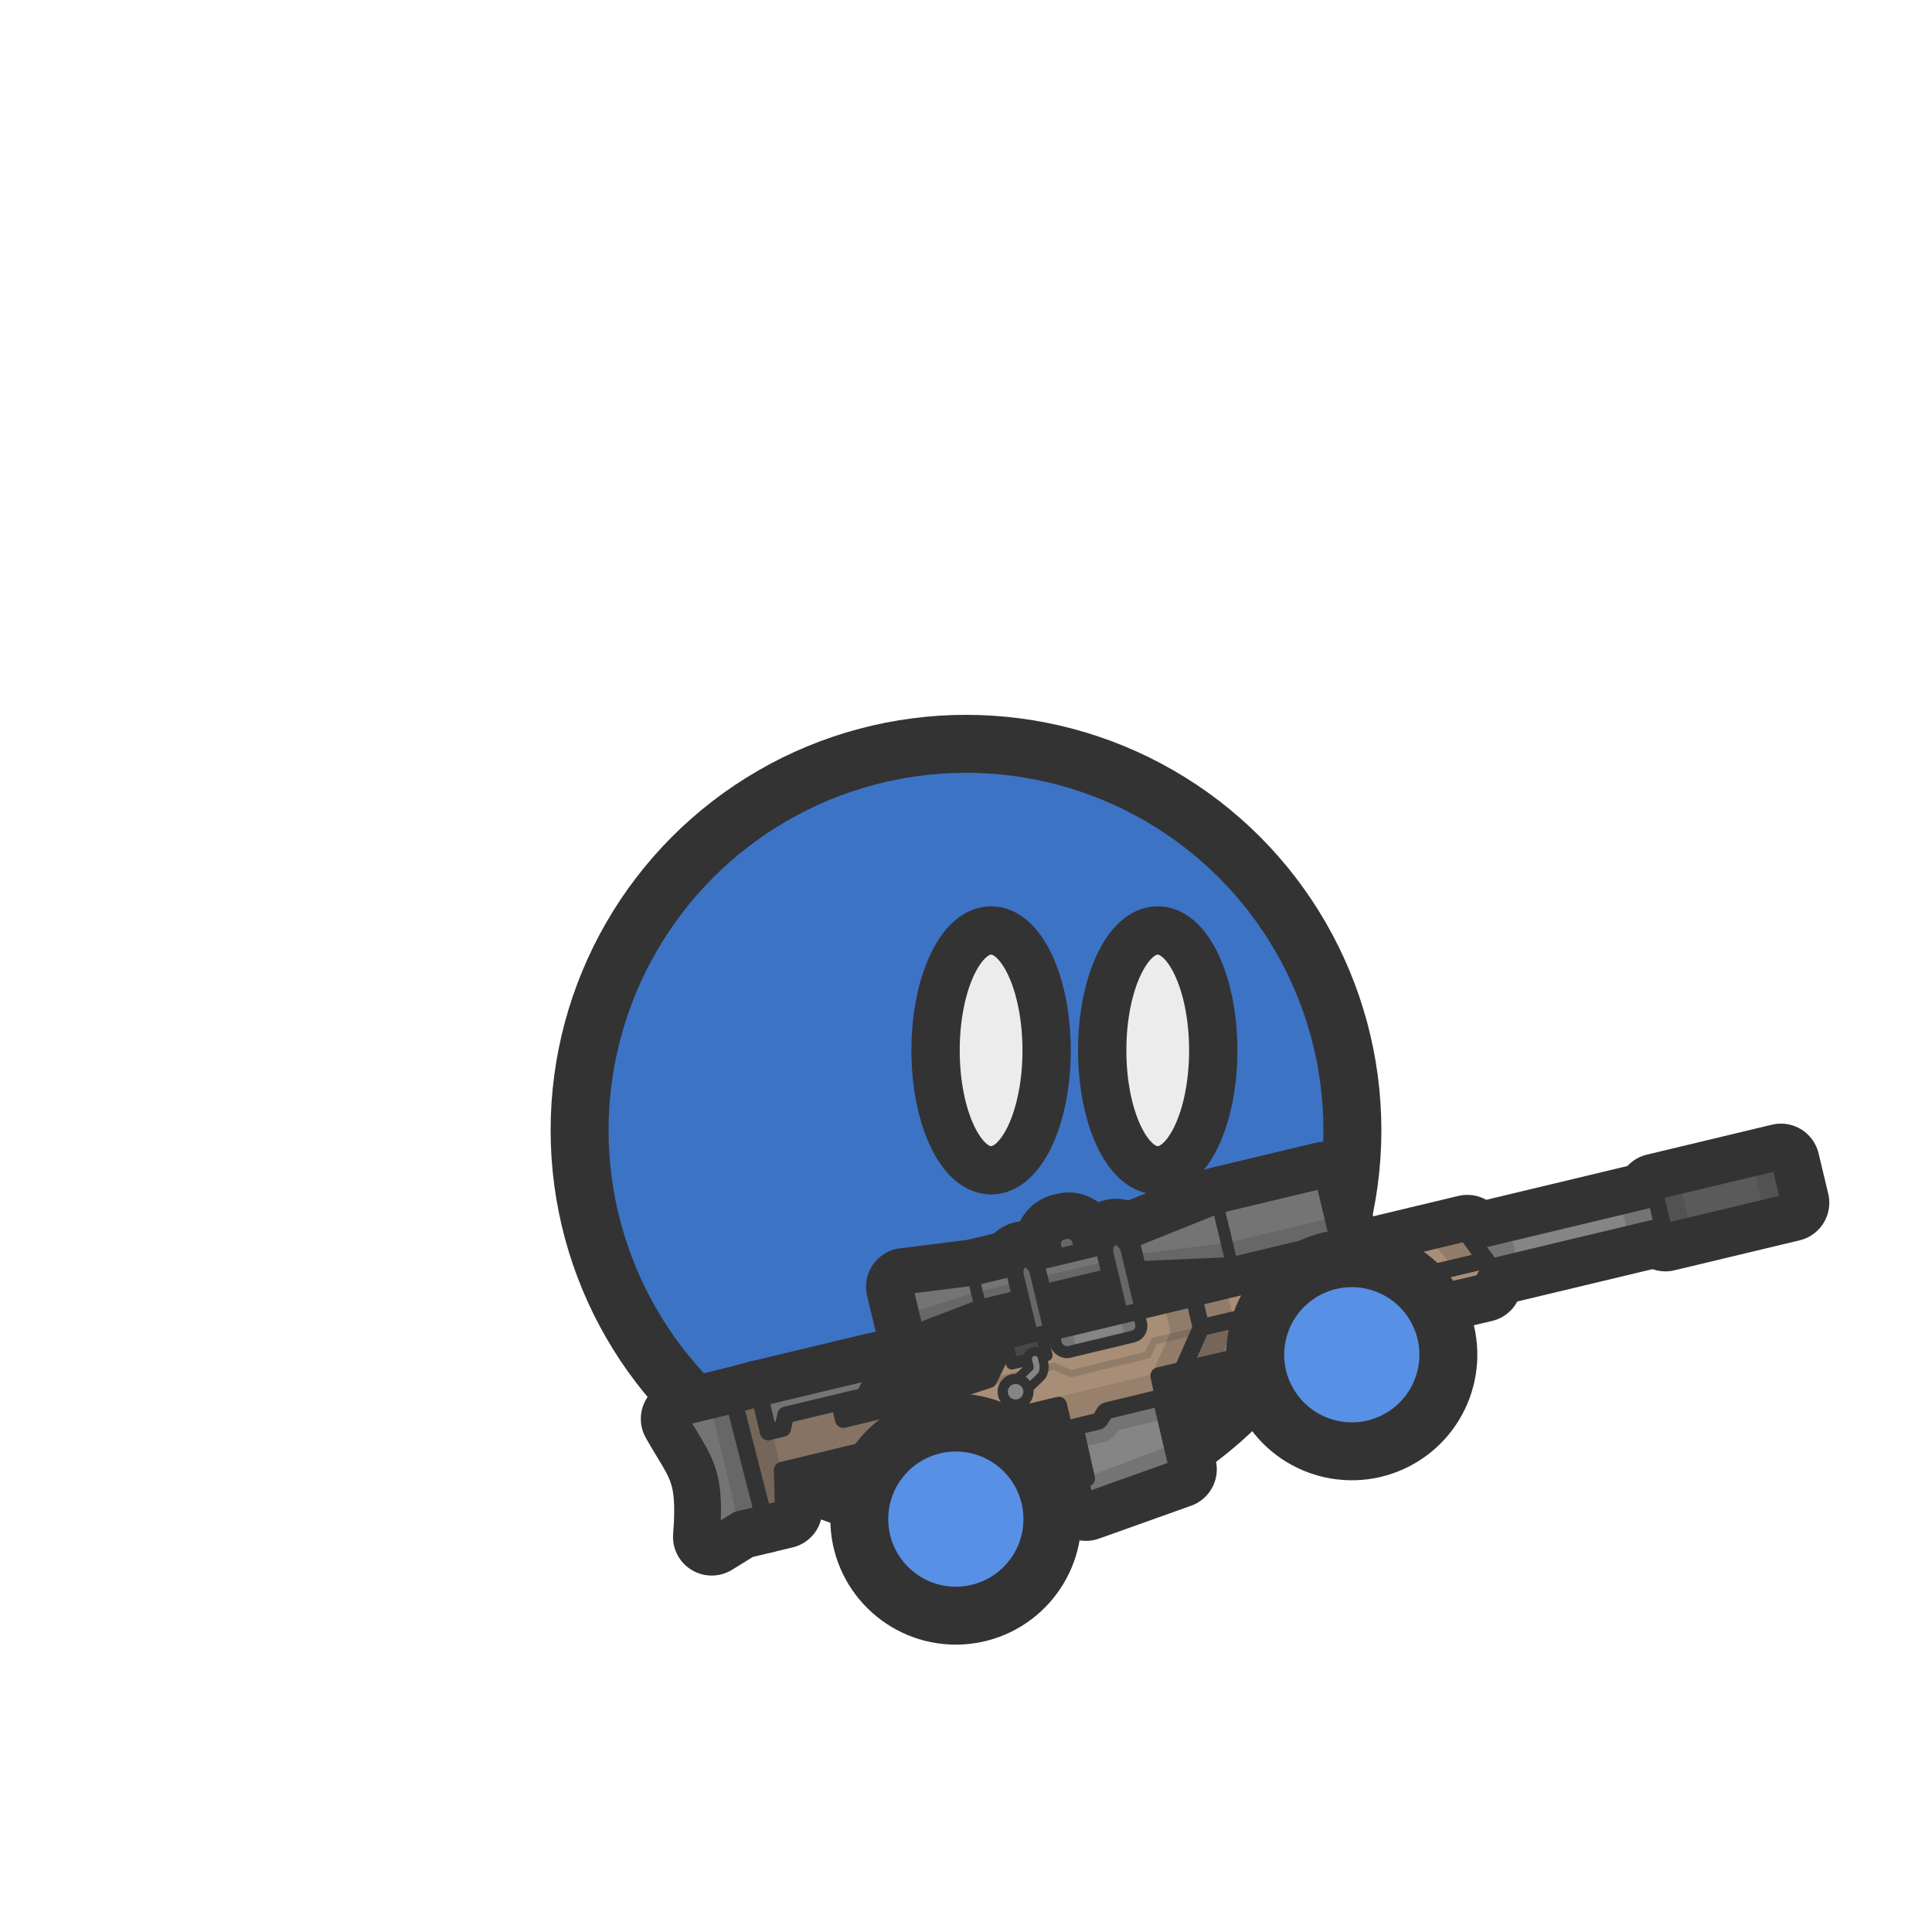<?xml version="1.0" encoding="UTF-8" standalone="no"?>
<!-- Created with Inkscape (http://www.inkscape.org/) -->

<svg
   width="100mm"
   height="100mm"
   viewBox="0 0 100 100"
   version="1.1"
   id="svg1"
   inkscape:version="1.3 (0e150ed, 2023-07-21)"
   sodipodi:docname="pose-scout.svg"
   xmlns:inkscape="http://www.inkscape.org/namespaces/inkscape"
   xmlns:sodipodi="http://sodipodi.sourceforge.net/DTD/sodipodi-0.dtd"
   xmlns="http://www.w3.org/2000/svg"
   xmlns:svg="http://www.w3.org/2000/svg">
  <sodipodi:namedview
     id="namedview1"
     pagecolor="#ffffff"
     bordercolor="#666666"
     borderopacity="1.0"
     inkscape:showpageshadow="2"
     inkscape:pageopacity="0.0"
     inkscape:pagecheckerboard="0"
     inkscape:deskcolor="#d1d1d1"
     inkscape:document-units="mm"
     inkscape:zoom="3.1732824"
     inkscape:cx="197.27208"
     inkscape:cy="235.40294"
     inkscape:window-width="1440"
     inkscape:window-height="765"
     inkscape:window-x="0"
     inkscape:window-y="25"
     inkscape:window-maximized="1"
     inkscape:current-layer="layer1" />
  <defs
     id="defs1" />
  <g
     inkscape:label="Layer 1"
     inkscape:groupmode="layer"
     id="layer1">
    <circle
       style="fill:#3d73c5;fill-opacity:1;stroke:#333333;stroke-width:3;stroke-linecap:round;stroke-linejoin:round;stroke-dasharray:none"
       id="path2"
       cx="50"
       cy="58.5"
       r="20" />
    <g
       id="g3"
       transform="matrix(-1,0,0,1,112.549,5.299)"
       style="stroke-width:2.5;stroke-dasharray:none">
      <g
         id="g6">
        <ellipse
           style="fill:#ececec;fill-opacity:1;stroke:#333333;stroke-width:2.5;stroke-linecap:round;stroke-linejoin:round;stroke-dasharray:none"
           id="path3"
           cx="61.25"
           cy="49.069"
           rx="2.874"
           ry="6.208" />
        <ellipse
           style="fill:#ececec;fill-opacity:1;stroke:#333333;stroke-width:2.5;stroke-linecap:round;stroke-linejoin:round;stroke-dasharray:none"
           id="path3-0"
           cx="52.625"
           cy="49.069"
           rx="2.874"
           ry="6.208" />
      </g>
    </g>
    <g
       id="g4"
       transform="matrix(-0.853,-0.521,-0.521,0.853,119.68,29.414)">
      <g
         id="g1"
         transform="matrix(-0.709,-0.706,-0.706,0.709,169.007,96.539)">
        <g
           id="g2"
           transform="matrix(0.124,0,0,0.124,95.908,31.056)"
           style="stroke-width:32.293;stroke-dasharray:none">
          <rect
             style="fill:none;fill-opacity:1;fill-rule:evenodd;stroke:#333333;stroke-width:32.293;stroke-linecap:round;stroke-linejoin:round;stroke-miterlimit:4;stroke-dasharray:none;stroke-dashoffset:188.976;stroke-opacity:1"
             id="rect51624-6"
             width="11.871"
             height="11.522"
             x="163.927"
             y="307.435"
             ry="5.237" />
          <path
             style="fill:none;fill-opacity:1;stroke:#333333;stroke-width:32.293;stroke-linecap:butt;stroke-linejoin:round;stroke-miterlimit:4;stroke-dasharray:none;stroke-opacity:1"
             d="m 99.702,334.33 28.891,-3.852 h 68.697 l 37.666,7.276 h 45.584 v -25.895 h -45.584 l -37.666,5.564 h -68.697 l -28.891,-3.21 z"
             id="path47937-6" />
          <rect
             style="fill:none;fill-opacity:1;fill-rule:evenodd;stroke:#333333;stroke-width:32.293;stroke-linecap:round;stroke-linejoin:round;stroke-miterlimit:4;stroke-dasharray:none;stroke-dashoffset:188.976;stroke-opacity:1"
             id="rect53215-4"
             width="9.552"
             height="39.62"
             x="145.872"
             y="314.916"
             ry="6.179" />
          <rect
             style="fill:none;fill-opacity:1;fill-rule:evenodd;stroke:#333333;stroke-width:32.293;stroke-linecap:round;stroke-linejoin:round;stroke-miterlimit:4;stroke-dasharray:none;stroke-dashoffset:188.976;stroke-opacity:1"
             id="rect53215-8-0"
             width="10.09"
             height="42.148"
             x="184.458"
             y="314.647"
             ry="6.574" />
          <rect
             style="fill:none;fill-opacity:1;fill-rule:evenodd;stroke:#333333;stroke-width:32.293;stroke-linecap:round;stroke-linejoin:round;stroke-miterlimit:4;stroke-dasharray:none;stroke-dashoffset:188.976;stroke-opacity:1"
             id="rect26675-8"
             width="133"
             height="12"
             x="332.872"
             y="351.59" />
          <path
             style="fill:none;fill-opacity:1;stroke:#333333;stroke-width:32.293;stroke-linecap:butt;stroke-linejoin:round;stroke-miterlimit:4;stroke-dasharray:none;stroke-opacity:1"
             d="m 98.738,413.301 c 8.12,-23.776 16.241,-35.847 16.241,-35.847 l 14.778,0.219 -0.267,10.889 -2.001,1.315 -0.424,0.321 -0.365,0.365 -0.526,0.73 -0.614,1.461 -0.131,0.614 0.015,1.49 0.058,1.549 -1.023,1.11 -0.701,0.993 -0.394,0.833 -0.278,1.081 -0.161,1.081 0.058,1.505 0.073,0.657 -1.096,1.373 -0.794,1.334 -0.374,0.86 -0.224,0.823 -0.037,1.72 0.15,1.533 -2.244,5.348 c 0,0 -17.906,3.162 -19.719,-3.358 z"
             id="path16837-2"
             sodipodi:nodetypes="ccccccccccccccccccccccccccc" />
          <path
             style="fill:none;fill-opacity:1;stroke:#333333;stroke-width:32.293;stroke-linecap:butt;stroke-linejoin:round;stroke-miterlimit:4;stroke-dasharray:none;stroke-opacity:1"
             d="m 114.979,377.454 -14.417,-0.168 0.449,-14.802 23.922,-1.944 10.961,-13.238 h 80.418 v 12.642 l 122.382,0.351 -0.176,4.704 -3.687,4.038 -61.538,-0.176 4.6e-4,2.317 -5.968,4.417 -72.919,-0.186 -0.186,6.602 1.243,1.119 -0.062,1.616 -25.301,-0.124 -0.622,0.062 -0.497,0.249 -1.989,2.051 -0.808,0.746 -0.746,0.373 -14.609,0.062 v -10.519 l -21.072,0.025 z"
             id="path17129-0"
             sodipodi:nodetypes="ccccccccccccccccccccccccccc" />
          <path
             style="fill:none;stroke:#333333;stroke-width:32.293;stroke-linecap:butt;stroke-linejoin:miter;stroke-miterlimit:4;stroke-dasharray:none;stroke-opacity:1"
             d="m 129.49,389.19 21.339,-4.6e-4"
             id="path19237-6"
             sodipodi:nodetypes="cc" />
          <path
             style="fill:none;fill-opacity:1;stroke:#333333;stroke-width:32.293;stroke-linecap:butt;stroke-linejoin:round;stroke-miterlimit:4;stroke-dasharray:none;stroke-opacity:1"
             d="m 216.311,347.303 116.928,-3.1e-4 5.454,12.994 -122.382,-0.351 z"
             id="path21545-0"
             sodipodi:nodetypes="ccccc" />
          <path
             style="fill:none;fill-opacity:1;stroke:#333333;stroke-width:32.293;stroke-linecap:butt;stroke-linejoin:round;stroke-miterlimit:4;stroke-dasharray:none;stroke-opacity:1"
             d="m 155.383,388.09 -0.303,22.055 -2.726,0.606 v 8.535 l 40.59,-4.392 0.127,-30.371 -22.971,0.101 -1.119,0.311 -2.797,2.797 -0.746,0.373 z"
             id="path24105-7"
             sodipodi:nodetypes="ccccccccccc" />
          <rect
             style="fill:none;fill-opacity:1;fill-rule:evenodd;stroke:#333333;stroke-width:32.293;stroke-linecap:round;stroke-linejoin:round;stroke-miterlimit:4;stroke-dasharray:none;stroke-dashoffset:188.976;stroke-opacity:1"
             id="rect29902-2"
             width="53.713"
             height="17.335"
             x="413.755"
             y="348.862" />
          <path
             style="fill:none;fill-opacity:1;stroke:#333333;stroke-width:32.293;stroke-linecap:butt;stroke-linejoin:round;stroke-miterlimit:4;stroke-dasharray:none;stroke-opacity:1"
             d="m 100.562,377.286 c 0.449,-0.268 -68.36,-0.098 -68.36,-0.098 l -3.323,15.803 h -8.808 l -0.767,-47.033 10.991,-0.256 3.64e-4,14.57 6.134,-0.754 2.556,-4.857 23.005,-1.3e-4 v 7.912 l 39.02,-0.089 z"
             id="path41949-9"
             sodipodi:nodetypes="ccccccccccccc" />
          <path
             style="fill:none;fill-opacity:1;stroke:#333333;stroke-width:32.293;stroke-linecap:butt;stroke-linejoin:round;stroke-miterlimit:4;stroke-dasharray:none;stroke-opacity:1"
             d="m 30.294,345.703 50.867,1.1e-4 -8.691,9.387 -10.48,-10e-5 -23.005,1.3e-4 -2.556,5.183 H 30.295 Z"
             id="path43683-8"
             sodipodi:nodetypes="cccccccc" />
          <path
             style="fill:none;fill-opacity:1;stroke:#333333;stroke-width:32.293;stroke-linecap:butt;stroke-linejoin:round;stroke-miterlimit:4;stroke-dasharray:none;stroke-opacity:1"
             d="m 20.07,392.991 -10.776,-2e-4 -12.244,4.007 c 8.878,-27.071 3.879,-31.874 -1.597,-51.04 l 23.85,5e-4 z"
             id="path46394-1"
             sodipodi:nodetypes="cccccc" />
        </g>
        <rect
           style="fill:#676767;fill-opacity:1;fill-rule:evenodd;stroke:#333333;stroke-width:0.867;stroke-linecap:round;stroke-linejoin:round;stroke-miterlimit:4;stroke-dasharray:none;stroke-dashoffset:188.976;stroke-opacity:1"
           id="rect51624"
           width="1.47"
           height="1.427"
           x="116.213"
           y="69.136"
           ry="0.649" />
        <path
           style="fill:#747474;fill-opacity:1;stroke:#333333;stroke-width:0.867;stroke-linecap:butt;stroke-linejoin:round;stroke-miterlimit:4;stroke-dasharray:none;stroke-opacity:1"
           d="m 108.258,72.468 3.579,-0.477 h 8.509 l 4.665,0.901 h 5.646 v -3.208 h -5.646 l -4.665,0.689 h -8.509 l -3.579,-0.398 z"
           id="path47937" />
        <path
           style="fill:none;stroke:#333333;stroke-width:0.619;stroke-linecap:butt;stroke-linejoin:miter;stroke-miterlimit:4;stroke-dasharray:none;stroke-opacity:1"
           d="M 111.837,71.99 V 70.373"
           id="path50700" />
        <path
           style="fill:none;stroke:#333333;stroke-width:0.619;stroke-linecap:butt;stroke-linejoin:miter;stroke-miterlimit:4;stroke-dasharray:none;stroke-opacity:1"
           d="m 120.346,70.373 v 1.617"
           id="path50801" />
        <path
           style="fill:none;stroke:#333333;stroke-width:0.619;stroke-linecap:butt;stroke-linejoin:miter;stroke-miterlimit:4;stroke-dasharray:none;stroke-opacity:1"
           d="M 125.011,69.684 V 72.892"
           id="path50902" />
        <path
           style="fill:#333333;fill-opacity:0.2;stroke:#000000;stroke-width:0;stroke-linecap:butt;stroke-linejoin:miter;stroke-miterlimit:4;stroke-dasharray:none;stroke-opacity:1"
           d="m 130.658,72.892 0.028,-1.197 h -5.662 l -4.638,-0.521 -8.623,-0.022 -3.593,0.261 0.089,1.055 3.579,-0.477 h 8.509 l 4.665,0.901 z"
           id="path51322"
           sodipodi:nodetypes="ccccccccccc" />
        <rect
           style="fill:#676767;fill-opacity:1;fill-rule:evenodd;stroke:#333333;stroke-width:0.867;stroke-linecap:round;stroke-linejoin:round;stroke-miterlimit:4;stroke-dasharray:none;stroke-dashoffset:188.976;stroke-opacity:1"
           id="rect53215"
           width="1.183"
           height="4.908"
           x="113.977"
           y="70.063"
           ry="0.765" />
        <rect
           style="fill:#676767;fill-opacity:1;fill-rule:evenodd;stroke:#333333;stroke-width:0.867;stroke-linecap:round;stroke-linejoin:round;stroke-miterlimit:4;stroke-dasharray:none;stroke-dashoffset:188.976;stroke-opacity:1"
           id="rect53215-8"
           width="1.25"
           height="5.221"
           x="118.756"
           y="70.029"
           ry="0.814" />
        <rect
           style="fill:#858585;fill-opacity:1;fill-rule:evenodd;stroke:#333333;stroke-width:0.867;stroke-linecap:round;stroke-linejoin:round;stroke-miterlimit:4;stroke-dasharray:none;stroke-dashoffset:188.976;stroke-opacity:1"
           id="rect26675"
           width="16.474"
           height="1.486"
           x="137.14"
           y="74.605" />
        <path
           style="fill:#a98e77;fill-opacity:1;stroke:#333333;stroke-width:0.867;stroke-linecap:butt;stroke-linejoin:round;stroke-miterlimit:4;stroke-dasharray:none;stroke-opacity:1"
           d="m 110.15,77.809 -1.786,-0.021 0.056,-1.833 2.963,-0.241 1.358,-1.64 h 9.961 v 1.566 l 15.159,0.043 -0.022,0.583 -0.457,0.5 -7.622,-0.022 5e-5,0.287 -0.739,0.547 -9.032,-0.023 -0.023,0.818 0.154,0.139 -0.008,0.2 -3.134,-0.015 -0.077,0.008 -0.062,0.031 -0.246,0.254 -0.1,0.092 -0.092,0.046 -1.81,0.008 v -1.303 l -2.61,0.003 z"
           id="path17129"
           sodipodi:nodetypes="ccccccccccccccccccccccccccc" />
        <path
           style="fill:#333333;fill-opacity:0.3;stroke:#333333;stroke-width:0.867;stroke-linecap:butt;stroke-linejoin:round;stroke-miterlimit:4;stroke-dasharray:none;stroke-opacity:1"
           d="m 122.702,75.64 -1.458,1.916 7.777,0.023 0.739,-0.547 v -0.287 l -0.903,-1.101 z"
           id="path17706"
           sodipodi:nodetypes="ccccccc" />
        <rect
           style="fill:#858585;fill-opacity:1;fill-rule:evenodd;stroke:#333333;stroke-width:0.619;stroke-linecap:round;stroke-linejoin:round;stroke-miterlimit:4;stroke-dasharray:none;stroke-dashoffset:188.976;stroke-opacity:1"
           id="rect18065"
           width="4.535"
           height="1.244"
           x="115.193"
           y="74.036"
           ry="0.562" />
        <path
           style="fill:none;stroke:#333333;stroke-width:0.867;stroke-linecap:round;stroke-linejoin:round;stroke-miterlimit:4;stroke-dasharray:none;stroke-opacity:1"
           d="m 112.741,74.075 h 9.961"
           id="path18232" />
        <path
           style="fill:none;stroke:#333333;stroke-width:0.619;stroke-linecap:butt;stroke-linejoin:miter;stroke-miterlimit:4;stroke-dasharray:none;stroke-opacity:1"
           d="m 111.948,79.263 2.643,-5.7e-5"
           id="path19237"
           sodipodi:nodetypes="cc" />
        <path
           style="fill:#333333;fill-opacity:0.15;stroke:#000000;stroke-width:0;stroke-linecap:butt;stroke-linejoin:miter;stroke-miterlimit:4;stroke-dasharray:none;stroke-opacity:1"
           d="m 114.625,77.414 5.054,10e-7 -0.019,1.301 -2.82,0.021 -0.439,0.393 -1.81,0.008 z"
           id="path20039"
           sodipodi:nodetypes="ccccccc" />
        <rect
           style="fill:#484848;fill-opacity:1;fill-rule:evenodd;stroke:#333333;stroke-width:0.619;stroke-linecap:round;stroke-linejoin:round;stroke-miterlimit:4;stroke-dasharray:none;stroke-dashoffset:188.976;stroke-opacity:1"
           id="rect20292"
           width="1.848"
           height="1.102"
           x="112.741"
           y="74.075"
           ry="0" />
        <path
           style="fill:none;stroke:#333333;stroke-width:0.372;stroke-linecap:butt;stroke-linejoin:miter;stroke-miterlimit:4;stroke-dasharray:none;stroke-opacity:0.2"
           d="m 111.383,75.831 3.442,-0.015 0.759,0.584 4.085,-0.019 0.525,-0.622 2.508,-2.47e-4"
           id="path21055" />
        <path
           style="fill:#a98e77;fill-opacity:1;stroke:#333333;stroke-width:0.867;stroke-linecap:butt;stroke-linejoin:round;stroke-miterlimit:4;stroke-dasharray:none;stroke-opacity:1"
           d="m 122.702,74.075 14.483,-3.8e-5 0.676,1.609 -15.159,-0.043 z"
           id="path21545"
           sodipodi:nodetypes="ccccc" />
        <path
           style="fill:#858585;fill-opacity:1;stroke:#333333;stroke-width:0.867;stroke-linecap:butt;stroke-linejoin:round;stroke-miterlimit:4;stroke-dasharray:none;stroke-opacity:1"
           d="m 115.155,79.127 -0.037,2.732 -0.338,0.075 v 1.057 l 5.028,-0.544 0.016,-3.762 -2.845,0.012 -0.139,0.038 -0.346,0.346 -0.092,0.046 z"
           id="path24105"
           sodipodi:nodetypes="ccccccccccc" />
        <rect
           style="fill:#333333;fill-opacity:0.2;fill-rule:evenodd;stroke:#333333;stroke-width:0;stroke-linecap:round;stroke-linejoin:round;stroke-miterlimit:4;stroke-dasharray:none;stroke-dashoffset:188.976;stroke-opacity:1"
           id="rect25521"
           width="1.307"
           height="1.8"
           x="108.42"
           y="75.955" />
        <path
           style="fill:#333333;fill-opacity:0.2;stroke:#000000;stroke-width:0;stroke-linecap:butt;stroke-linejoin:miter;stroke-miterlimit:4;stroke-dasharray:none;stroke-opacity:1"
           d="m 122.702,74.075 v 1.566 l -1.458,1.916 2.006,0.011 1.177,-1.741 0.016,-1.71 z"
           id="path25600" />
        <path
           style="fill:#333333;fill-opacity:0.2;stroke:#000000;stroke-width:0;stroke-linecap:butt;stroke-linejoin:miter;stroke-miterlimit:4;stroke-dasharray:none;stroke-opacity:1"
           d="m 128.567,77.316 -1.004,-1.318 1.522,-0.016 0.675,0.762 -0.739,0.834 z"
           id="path25635" />
        <path
           style="fill:#333333;fill-opacity:0.2;stroke:#000000;stroke-width:0;stroke-linecap:butt;stroke-linejoin:miter;stroke-miterlimit:4;stroke-dasharray:none;stroke-opacity:1"
           d="m 137.185,74.074 0.676,1.609 -1.733,0.016 -0.753,-1.584 z"
           id="path25670" />
        <circle
           style="fill:#333333;fill-opacity:0.2;fill-rule:evenodd;stroke:#333333;stroke-width:0;stroke-linecap:round;stroke-linejoin:round;stroke-miterlimit:4;stroke-dasharray:none;stroke-dashoffset:188.976;stroke-opacity:1"
           id="path25807"
           cx="124.464"
           cy="76.402"
           r="0.124" />
        <circle
           style="fill:#333333;fill-opacity:0.2;fill-rule:evenodd;stroke:#333333;stroke-width:0;stroke-linecap:round;stroke-linejoin:round;stroke-miterlimit:4;stroke-dasharray:none;stroke-dashoffset:188.976;stroke-opacity:1"
           id="path25807-3"
           cx="124.96"
           cy="76.402"
           r="0.124" />
        <circle
           style="fill:#333333;fill-opacity:0.2;fill-rule:evenodd;stroke:#333333;stroke-width:0;stroke-linecap:round;stroke-linejoin:round;stroke-miterlimit:4;stroke-dasharray:none;stroke-dashoffset:188.976;stroke-opacity:1"
           id="path25807-3-9"
           cx="125.455"
           cy="76.402"
           r="0.124" />
        <circle
           style="fill:#333333;fill-opacity:0.2;fill-rule:evenodd;stroke:#333333;stroke-width:0;stroke-linecap:round;stroke-linejoin:round;stroke-miterlimit:4;stroke-dasharray:none;stroke-dashoffset:188.976;stroke-opacity:1"
           id="path25807-34"
           cx="125.951"
           cy="76.402"
           r="0.124" />
        <circle
           style="fill:#333333;fill-opacity:0.2;fill-rule:evenodd;stroke:#333333;stroke-width:0;stroke-linecap:round;stroke-linejoin:round;stroke-miterlimit:4;stroke-dasharray:none;stroke-dashoffset:188.976;stroke-opacity:1"
           id="path25807-3-5"
           cx="126.446"
           cy="76.402"
           r="0.124" />
        <circle
           style="fill:#333333;fill-opacity:0.2;fill-rule:evenodd;stroke:#333333;stroke-width:0;stroke-linecap:round;stroke-linejoin:round;stroke-miterlimit:4;stroke-dasharray:none;stroke-dashoffset:188.976;stroke-opacity:1"
           id="path25807-3-9-4"
           cx="126.942"
           cy="76.402"
           r="0.124" />
        <circle
           style="fill:#333333;fill-opacity:0.2;fill-rule:evenodd;stroke:#333333;stroke-width:0;stroke-linecap:round;stroke-linejoin:round;stroke-miterlimit:4;stroke-dasharray:none;stroke-dashoffset:188.976;stroke-opacity:1"
           id="path25807-3-5-2"
           cx="127.437"
           cy="76.402"
           r="0.124" />
        <circle
           style="fill:#333333;fill-opacity:0.2;fill-rule:evenodd;stroke:#333333;stroke-width:0;stroke-linecap:round;stroke-linejoin:round;stroke-miterlimit:4;stroke-dasharray:none;stroke-dashoffset:188.976;stroke-opacity:1"
           id="path25807-3-5-2-59"
           cx="127.189"
           cy="76.773"
           r="0.124" />
        <circle
           style="fill:#333333;fill-opacity:0.2;fill-rule:evenodd;stroke:#333333;stroke-width:0;stroke-linecap:round;stroke-linejoin:round;stroke-miterlimit:4;stroke-dasharray:none;stroke-dashoffset:188.976;stroke-opacity:1"
           id="path25807-3-6"
           cx="124.217"
           cy="76.773"
           r="0.124" />
        <circle
           style="fill:#333333;fill-opacity:0.2;fill-rule:evenodd;stroke:#333333;stroke-width:0;stroke-linecap:round;stroke-linejoin:round;stroke-miterlimit:4;stroke-dasharray:none;stroke-dashoffset:188.976;stroke-opacity:1"
           id="path25807-3-9-41"
           cx="124.712"
           cy="76.773"
           r="0.124" />
        <circle
           style="fill:#333333;fill-opacity:0.2;fill-rule:evenodd;stroke:#333333;stroke-width:0;stroke-linecap:round;stroke-linejoin:round;stroke-miterlimit:4;stroke-dasharray:none;stroke-dashoffset:188.976;stroke-opacity:1"
           id="path25807-34-3"
           cx="125.207"
           cy="76.773"
           r="0.124" />
        <circle
           style="fill:#333333;fill-opacity:0.2;fill-rule:evenodd;stroke:#333333;stroke-width:0;stroke-linecap:round;stroke-linejoin:round;stroke-miterlimit:4;stroke-dasharray:none;stroke-dashoffset:188.976;stroke-opacity:1"
           id="path25807-3-5-3"
           cx="125.703"
           cy="76.773"
           r="0.124" />
        <circle
           style="fill:#333333;fill-opacity:0.2;fill-rule:evenodd;stroke:#333333;stroke-width:0;stroke-linecap:round;stroke-linejoin:round;stroke-miterlimit:4;stroke-dasharray:none;stroke-dashoffset:188.976;stroke-opacity:1"
           id="path25807-3-9-4-5"
           cx="126.198"
           cy="76.773"
           r="0.124" />
        <circle
           style="fill:#333333;fill-opacity:0.2;fill-rule:evenodd;stroke:#333333;stroke-width:0;stroke-linecap:round;stroke-linejoin:round;stroke-miterlimit:4;stroke-dasharray:none;stroke-dashoffset:188.976;stroke-opacity:1"
           id="path25807-3-5-2-5"
           cx="126.694"
           cy="76.773"
           r="0.124" />
        <path
           style="fill:#333333;fill-opacity:0.2;stroke:#000000;stroke-width:0;stroke-linecap:butt;stroke-linejoin:miter;stroke-miterlimit:4;stroke-dasharray:none;stroke-opacity:1"
           d="m 119.795,77.207 1.308,-1.678 0.011,-1.286 1.588,-0.169 v 1.683 l -1.458,1.799 z"
           id="path26458" />
        <rect
           style="fill:#5a5a5a;fill-opacity:1;fill-rule:evenodd;stroke:#333333;stroke-width:0.867;stroke-linecap:round;stroke-linejoin:round;stroke-miterlimit:4;stroke-dasharray:none;stroke-dashoffset:188.976;stroke-opacity:1"
           id="rect29902"
           width="6.653"
           height="2.147"
           x="147.158"
           y="74.268" />
        <rect
           style="fill:#333333;fill-opacity:0.2;fill-rule:evenodd;stroke:#333333;stroke-width:0;stroke-linecap:round;stroke-linejoin:round;stroke-miterlimit:4;stroke-dasharray:none;stroke-dashoffset:188.976;stroke-opacity:1"
           id="rect30350"
           width="1.373"
           height="2.103"
           x="152.439"
           y="74.268" />
        <rect
           style="fill:#333333;fill-opacity:0.2;fill-rule:evenodd;stroke:#333333;stroke-width:0;stroke-linecap:round;stroke-linejoin:round;stroke-miterlimit:4;stroke-dasharray:none;stroke-dashoffset:188.976;stroke-opacity:1"
           id="rect30350-0"
           width="1.373"
           height="2.103"
           x="147.158"
           y="74.268" />
        <rect
           style="fill:#333333;fill-opacity:0.2;fill-rule:evenodd;stroke:#333333;stroke-width:0;stroke-linecap:round;stroke-linejoin:round;stroke-miterlimit:4;stroke-dasharray:none;stroke-dashoffset:188.976;stroke-opacity:1"
           id="rect30544"
           width="2.269"
           height="1.341"
           x="137.14"
           y="74.605" />
        <rect
           style="fill:#333333;fill-opacity:0.2;fill-rule:evenodd;stroke:#333333;stroke-width:0;stroke-linecap:round;stroke-linejoin:round;stroke-miterlimit:4;stroke-dasharray:none;stroke-dashoffset:188.976;stroke-opacity:1"
           id="rect30546"
           width="1.766"
           height="1.207"
           x="145.309"
           y="74.717" />
        <rect
           style="fill:#333333;fill-opacity:0.2;fill-rule:evenodd;stroke:#333333;stroke-width:0;stroke-linecap:round;stroke-linejoin:round;stroke-miterlimit:4;stroke-dasharray:none;stroke-dashoffset:188.976;stroke-opacity:1"
           id="rect30694"
           width="0.972"
           height="1.214"
           x="118.756"
           y="74.036" />
        <rect
           style="fill:#333333;fill-opacity:0.2;fill-rule:evenodd;stroke:#333333;stroke-width:0;stroke-linecap:round;stroke-linejoin:round;stroke-miterlimit:4;stroke-dasharray:none;stroke-dashoffset:188.976;stroke-opacity:1"
           id="rect30694-0"
           width="0.972"
           height="1.214"
           x="115.193"
           y="74.036" />
        <rect
           style="fill:#333333;fill-opacity:0.2;fill-rule:evenodd;stroke:#333333;stroke-width:0;stroke-linecap:round;stroke-linejoin:round;stroke-miterlimit:4;stroke-dasharray:none;stroke-dashoffset:188.976;stroke-opacity:1"
           id="rect30820"
           width="4.838"
           height="1.403"
           x="104.153"
           y="95.371"
           transform="rotate(-7.09)" />
        <path
           style="fill:#333333;fill-opacity:0.2;stroke:#000000;stroke-width:0;stroke-linecap:butt;stroke-linejoin:miter;stroke-miterlimit:4;stroke-dasharray:none;stroke-opacity:1"
           d="m 115.432,80.235 h 1.061 c 0.332,0.003 0.6,-0.234 0.791,-0.414 l 2.392,-0.018 -0.017,-0.915 -2.759,-0.01 -0.893,0.601 -0.853,-0.179 z"
           id="path30935"
           sodipodi:nodetypes="ccccccccc" />
        <path
           style="fill:#867363;fill-opacity:1;stroke:#333333;stroke-width:0.867;stroke-linecap:butt;stroke-linejoin:round;stroke-miterlimit:4;stroke-dasharray:none;stroke-opacity:1"
           d="m 108.364,77.788 c 0.056,-0.033 -8.468,-0.012 -8.468,-0.012 l -0.412,1.957 h -1.091 l -0.095,-5.826 1.361,-0.032 4.7e-5,1.805 0.76,-0.093 0.317,-0.602 2.85,-1.6e-5 v 0.98 l 4.833,-0.011 z"
           id="path41949"
           sodipodi:nodetypes="ccccccccccccc" />
        <path
           style="fill:#747474;fill-opacity:1;stroke:#333333;stroke-width:0.867;stroke-linecap:butt;stroke-linejoin:round;stroke-miterlimit:4;stroke-dasharray:none;stroke-opacity:1"
           d="m 99.661,73.876 6.301,1.4e-5 -1.077,1.163 -1.298,-1.2e-5 -2.85,1.6e-5 -0.317,0.642 h -0.76 z"
           id="path43683"
           sodipodi:nodetypes="cccccccc" />
        <path
           style="fill:#747474;fill-opacity:1;stroke:#333333;stroke-width:0.867;stroke-linecap:butt;stroke-linejoin:round;stroke-miterlimit:4;stroke-dasharray:none;stroke-opacity:1"
           d="m 98.394,79.734 -1.335,-2.5e-5 -1.517,0.496 c 1.1,-3.353 0.48,-3.948 -0.198,-6.322 l 2.954,6.1e-5 z"
           id="path46394"
           sodipodi:nodetypes="cccccc" />
        <rect
           style="fill:#333333;fill-opacity:0.2;fill-rule:evenodd;stroke:#333333;stroke-width:0;stroke-linecap:round;stroke-linejoin:round;stroke-miterlimit:4;stroke-dasharray:none;stroke-dashoffset:188.976;stroke-opacity:1"
           id="rect47190"
           width="1.241"
           height="1.747"
           x="107.179"
           y="75.955" />
        <rect
           style="fill:#333333;fill-opacity:0.2;fill-rule:evenodd;stroke:#333333;stroke-width:0;stroke-linecap:round;stroke-linejoin:round;stroke-miterlimit:4;stroke-dasharray:none;stroke-dashoffset:188.976;stroke-opacity:1"
           id="rect47414"
           width="1.548"
           height="5.597"
           x="98.299"
           y="73.908" />
        <rect
           style="fill:#333333;fill-opacity:0.2;fill-rule:evenodd;stroke:#333333;stroke-width:0;stroke-linecap:round;stroke-linejoin:round;stroke-miterlimit:4;stroke-dasharray:none;stroke-dashoffset:188.976;stroke-opacity:1"
           id="rect47518"
           width="1.24"
           height="5.826"
           x="97.06"
           y="73.908" />
        <path
           style="fill:#a98e77;fill-opacity:1;stroke:#333333;stroke-width:0.867;stroke-linecap:butt;stroke-linejoin:round;stroke-miterlimit:4;stroke-dasharray:none;stroke-opacity:1"
           d="m 108.139,82.249 c 1.006,-2.945 2.012,-4.44 2.012,-4.44 l 1.83,0.027 -0.033,1.349 -0.248,0.163 -0.052,0.04 -0.045,0.045 -0.065,0.09 -0.076,0.181 -0.016,0.076 0.002,0.185 0.008,0.192 -0.127,0.138 -0.087,0.123 -0.049,0.103 -0.034,0.134 -0.02,0.134 0.008,0.186 0.009,0.081 -0.136,0.17 -0.098,0.165 -0.046,0.107 -0.028,0.102 -0.005,0.213 0.019,0.19 -0.278,0.662 c 0,0 -2.218,0.392 -2.443,-0.416 z"
           id="path16837"
           sodipodi:nodetypes="ccccccccccccccccccccccccccc" />
        <path
           style="fill:#333333;fill-opacity:0.2;stroke:#000000;stroke-width:0;stroke-linecap:butt;stroke-linejoin:miter;stroke-miterlimit:4;stroke-dasharray:none;stroke-opacity:1"
           d="m 108.643,81.444 c 0.809,0.274 2.202,0.156 2.202,0.156 l -0.264,1.065 -2.443,-0.416 z"
           id="path33325" />
        <rect
           style="fill:#333333;fill-opacity:0.2;fill-rule:evenodd;stroke:#858585;stroke-width:0;stroke-linecap:round;stroke-linejoin:round;stroke-miterlimit:4;stroke-dasharray:none;stroke-dashoffset:188.976;stroke-opacity:1"
           id="rect33472"
           width="2.176"
           height="1.203"
           x="109.727"
           y="77.755" />
        <path
           style="fill:none;stroke:#333333;stroke-width:0.619;stroke-linecap:round;stroke-linejoin:miter;stroke-miterlimit:4;stroke-dasharray:none;stroke-opacity:0.15"
           d="m 109.833,80.883 c 0.275,-0.91 0.592,-1.243 0.592,-1.243"
           id="path33587" />
        <path
           style="fill:none;stroke:#333333;stroke-width:1.239;stroke-linecap:round;stroke-linejoin:round;stroke-miterlimit:4;stroke-dasharray:none;stroke-opacity:1"
           d="m 113.957,75.218 v 0.37 l -0.036,0.144 -0.072,0.117 -0.117,0.072 -1.028,0.604"
           id="path19643" />
        <path
           style="fill:none;fill-opacity:1;stroke:#858585;stroke-width:0.31;stroke-linecap:round;stroke-linejoin:round;stroke-miterlimit:4;stroke-dasharray:none;stroke-opacity:1"
           d="m 113.957,75.218 v 0.37 l -0.036,0.144 -0.072,0.117 -0.117,0.072 -1.028,0.604"
           id="path19643-6" />
        <ellipse
           style="fill:#858585;fill-opacity:1;fill-rule:evenodd;stroke:#333333;stroke-width:0.528;stroke-linecap:round;stroke-linejoin:round;stroke-miterlimit:4;stroke-dasharray:none;stroke-dashoffset:188.976;stroke-opacity:1"
           id="path20594"
           cx="112.587"
           cy="76.641"
           rx="0.665"
           ry="0.665" />
      </g>
      <circle
         style="fill:#5890e5;fill-opacity:1;stroke:#333333;stroke-width:3;stroke-linecap:round;stroke-linejoin:round;stroke-dasharray:none"
         id="path1-5-3-6"
         cx="-45.41"
         cy="72.773"
         r="5"
         transform="rotate(-55.517)" />
      <circle
         style="fill:#5890e5;fill-opacity:1;stroke:#333333;stroke-width:3;stroke-linecap:round;stroke-linejoin:round;stroke-dasharray:none"
         id="path1-5-3"
         cx="63.491"
         cy="10.053"
         r="5"
         transform="rotate(61.732)" />
    </g>
  </g>
</svg>
